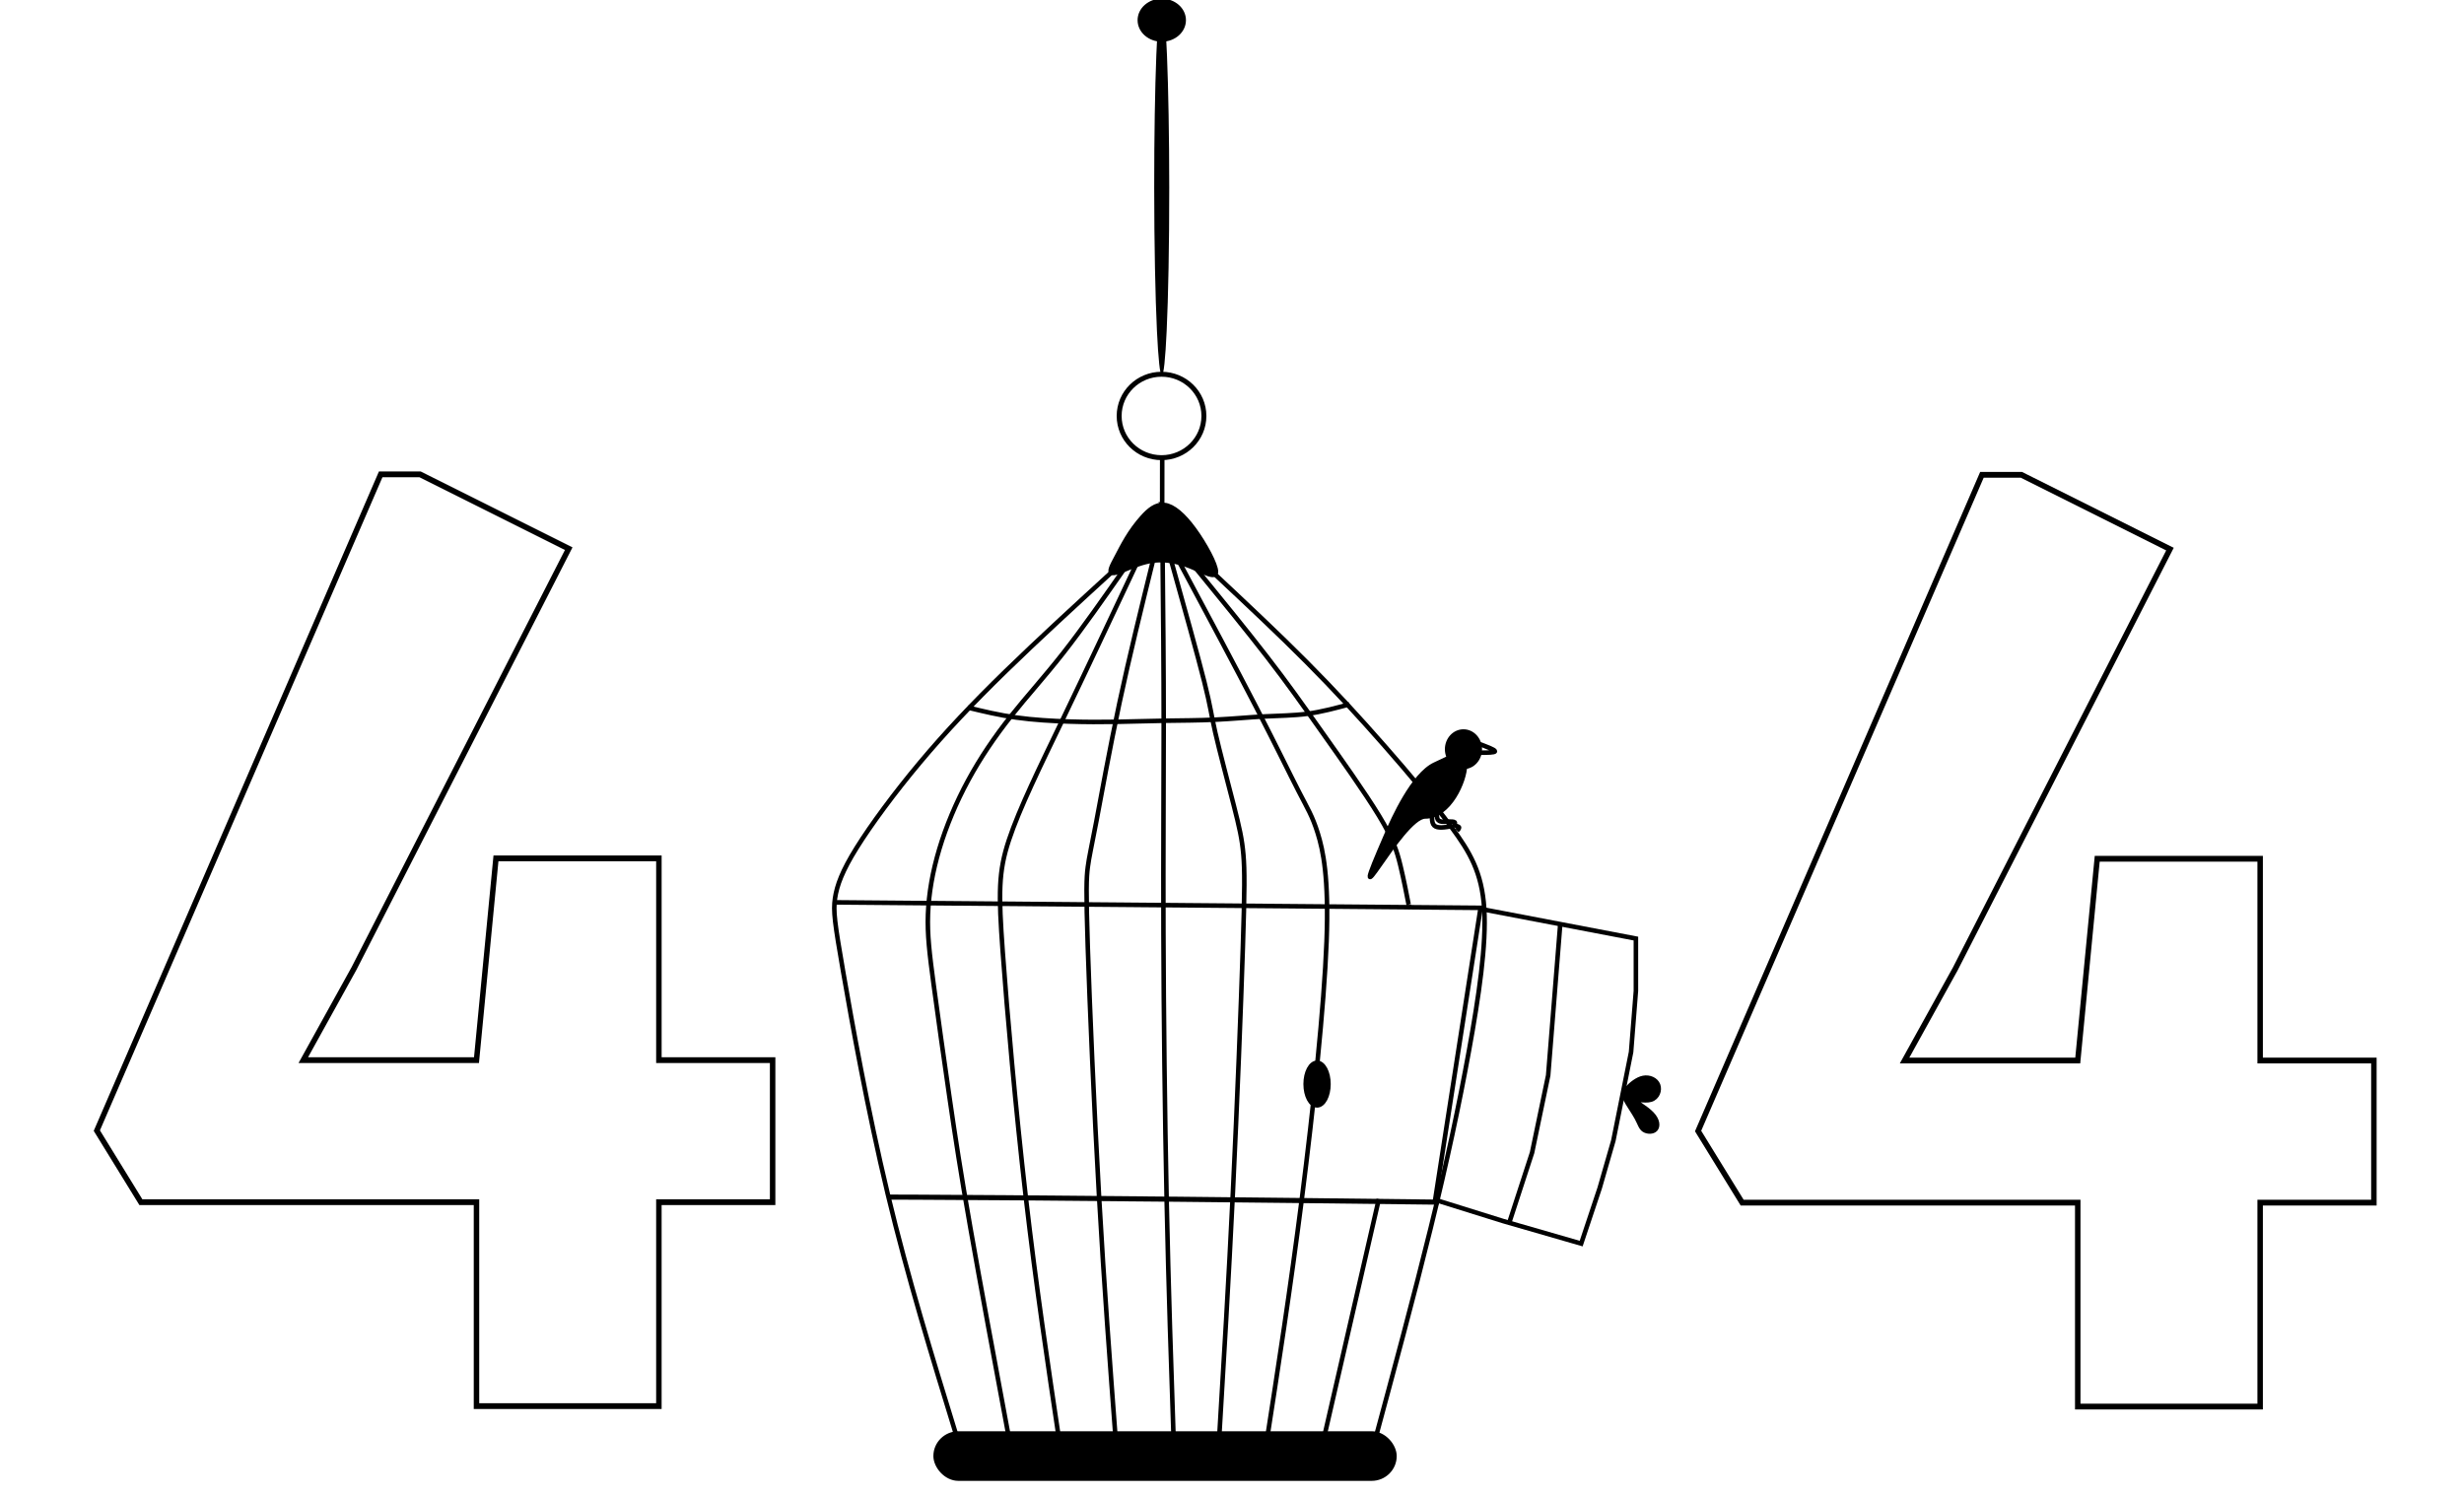 <svg style="display: inline-block;" viewBox="0 0 541.172 328.452"
     height="328.452"
     width="541.172"
     id="svg2">
    <g transform="translate(170.145,0.038)"
       id="layer1">
        <g id="g6219">
            <path transform="matrix(1.015,0,0,11.194,-1.39,-2685.744)"
                  style="display:inline;fill:#000000;fill-opacity:1;stroke:#000000;stroke-width:0.1px;stroke-linecap:butt;stroke-linejoin:miter;stroke-opacity:1;"
                  d="m 145.059,263.513 c -90.204,-0.099 -119.204,-0.099 -119.204,-0.099"
                  id="path6180" />
            <g id="g6174">
                <ellipse ry="9.162"
                         rx="9.306"
                         cy="91.329"
                         cx="84.964"
                         id="path4488"
                         style="display:inline;opacity:1;fill:none;fill-opacity:0.463;fill-rule:nonzero;stroke:#000000;stroke-width:1.087;stroke-miterlimit:4;stroke-dasharray:none;stroke-opacity:1;" />
                <path id="path4490"
                      d="m 84.984,-0.038 c 0.912,-5.0186e-4 1.662,18.471 1.674,41.23 0.007,12.61 -0.214,23.905 -0.568,31.47 -0.283,6.088 -0.652,9.762 -1.059,9.762 -0.407,3.33e-4 -0.782,-3.672 -1.075,-9.761 -0.362,-7.565 -0.595,-18.859 -0.602,-31.469 -0.013,-22.76 0.717,-41.231 1.629,-41.232 z"
                      style="display:inline;fill:#000000;stroke:none;stroke-width:0.237px;stroke-linecap:butt;stroke-linejoin:miter;stroke-opacity:1;" />
                <path id="path4496"
                      d="m 85.115,100.573 c -0.004,3.375 -0.007,6.752 -0.011,10.129 m 0.512,0.183 c -1.915,-0.236 -3.506,1.178 -4.861,2.681 -1.356,1.503 -2.474,3.092 -3.388,4.595 -0.914,1.504 -1.62,2.916 -2.416,4.42 -0.796,1.504 -1.679,3.094 -0.809,3.241 0.871,0.147 3.49,-1.148 5.7,-1.914 2.21,-0.766 4.001,-1.001 5.922,-0.868 1.921,0.133 3.947,0.632 6.245,1.619 2.298,0.987 4.861,2.46 4.905,0.913 0.044,-1.547 -2.431,-6.114 -4.788,-9.34 -2.357,-3.226 -4.596,-5.112 -6.511,-5.348 z"
                      style="display:inline;fill:#000000;fill-opacity:1;stroke:#000000;stroke-width:1px;stroke-linecap:butt;stroke-linejoin:miter;stroke-opacity:1;" />
                <rect ry="5"
                      y="314.841"
                      x="35.355"
                      height="9.899"
                      width="100.763"
                      id="rect4553"
                      style="display:inline;opacity:1;fill:#000000;fill-opacity:1;fill-rule:nonzero;stroke:#000000;stroke-width:1.002;stroke-miterlimit:4;stroke-dasharray:none;stroke-opacity:1;" />
                <path id="path4513"
                      d="m 74.688,125.037 c -8.395,7.687 -16.791,15.374 -23.989,22.385 -7.198,7.011 -13.198,13.343 -18.781,20.01 -5.584,6.667 -10.75,13.666 -13.917,18.75 -3.167,5.084 -4.333,8.25 -4.75,11.084 -0.417,2.834 -0.084,5.333 1.809,16.253 1.893,10.92 5.343,30.247 9.76,48.663 4.417,18.417 9.798,35.917 15.18,53.417"
                      style="display:inline;fill:none;stroke:#000000;stroke-width:1px;stroke-linecap:butt;stroke-linejoin:miter;stroke-opacity:1;" />
                <path id="path4517"
                      d="m 76.938,124.662 c -4.549,6.507 -9.291,13.291 -13.531,18.697 -4.24,5.407 -8.072,9.573 -11.573,13.99 -3.5,4.417 -6.666,9.083 -9.333,14 -2.667,4.917 -4.833,10.083 -6.333,15.083 -1.5,5.001 -2.333,9.833 -2.5,14.333 -0.167,4.501 0.333,8.666 1.25,15.501 0.917,6.834 2.25,16.332 3.5,24.916 1.25,8.584 2.417,16.25 4.583,28.584 2.167,12.334 5.333,29.332 8.5,46.333"
                      style="display:inline;fill:none;stroke:#000000;stroke-width:1px;stroke-linecap:butt;stroke-linejoin:miter;stroke-opacity:1;" />
                <path id="path4521"
                      d="m 96.812,126.225 c 6.896,6.458 13.792,12.917 19.99,19.146 6.198,6.229 11.698,12.229 17.115,18.396 5.417,6.167 10.75,12.5 14.75,17.917 4,5.417 6.667,9.917 7.167,17.833 0.5,7.917 -1.166,19.249 -3.35,31.246 -2.184,11.997 -4.816,24.336 -8.421,38.998 -3.604,14.662 -8.062,31.172 -12.562,47.839"
                      style="display:inline;fill:none;stroke:#000000;stroke-width:1px;stroke-linecap:butt;stroke-linejoin:miter;stroke-opacity:1;" />
                <path id="path4525"
                      d="m 91.938,124.1 c 5.854,7.167 11.708,14.333 16.219,20.167 4.51,5.833 7.677,10.333 11.927,16.333 4.25,6 9.583,13.5 12.667,18.583 3.083,5.083 3.917,7.75 4.682,10.914 0.765,3.164 1.401,6.502 1.698,8.024 0.297,1.522 0.223,1.066 0.149,0.609"
                      style="display:inline;fill:none;stroke:#000000;stroke-width:1px;stroke-linecap:butt;stroke-linejoin:miter;stroke-opacity:1;" />
                <path id="path4533"
                      d="m 89,123.662 c 6.16,11.518 12.32,23.036 16.837,31.789 4.517,8.753 7.3,14.55 9.244,18.321 1.945,3.771 3.005,5.421 4.184,9.193 1.179,3.771 2.475,9.663 1.944,23.806 -0.53,14.143 -2.887,36.532 -5.421,56.45 -2.534,19.917 -5.244,37.358 -7.955,54.801"
                      style="display:inline;fill:none;stroke:#000000;stroke-width:1px;stroke-linecap:butt;stroke-linejoin:miter;stroke-opacity:1;" />
                <path id="path4537"
                      d="m 87.062,123.037 c 2.917,10.429 5.833,20.859 7.292,26.664 1.459,5.804 1.459,6.983 2.402,11.111 0.944,4.128 2.828,11.193 4.065,16.025 1.237,4.832 1.827,7.424 2.121,10.843 0.295,3.418 0.295,7.66 -0.118,20.449 -0.413,12.789 -1.237,34.115 -2.18,53.62 -0.943,19.505 -2.003,37.182 -3.064,54.86"
                      style="display:inline;fill:none;stroke:#000000;stroke-width:1px;stroke-linecap:butt;stroke-linejoin:miter;stroke-opacity:1;" />
                <path id="path4541"
                      d="m 85.206,122.983 c 0.118,11.744 0.236,23.488 0.236,36.551 -10e-7,13.062 -0.118,27.438 -0.059,45.352 0.059,17.914 0.295,39.362 0.707,58.807 0.412,19.446 1.002,36.887 1.591,54.33"
                      style="display:inline;fill:none;stroke:#000000;stroke-width:1px;stroke-linecap:butt;stroke-linejoin:miter;stroke-opacity:1;" />
                <path id="path4545"
                      d="m 83.13,122.92 c -2.601,10.561 -5.215,21.173 -7.403,31.417 -2.188,10.244 -3.955,20.142 -5.075,26.035 -1.12,5.893 -1.591,7.778 -1.886,10.077 -0.295,2.299 -0.413,5.008 5.1e-5,17.563 0.413,12.555 1.355,34.939 2.475,54.742 1.12,19.804 2.416,37 3.712,54.208"
                      style="display:inline;fill:none;stroke:#000000;stroke-width:1px;stroke-linecap:butt;stroke-linejoin:miter;stroke-opacity:1;" />
                <path id="path4549"
                      d="m 79.255,124.233 c -5.44,11.563 -10.881,23.126 -15.9,33.564 -5.019,10.437 -9.614,19.747 -11.913,26.7 -2.298,6.954 -2.298,11.549 -1.355,24.574 0.943,13.025 2.828,34.469 5.066,53.847 2.238,19.378 4.833,36.719 7.426,54.044"
                      style="display:inline;fill:none;stroke:#000000;stroke-width:1px;stroke-linecap:butt;stroke-linejoin:miter;stroke-opacity:1;" />
                <path id="path4556"
                      d="m 42.426,155.388 c 3.418,0.825 6.836,1.65 10.607,2.18 3.771,0.53 7.897,0.766 11.609,0.884 3.712,0.118 7.013,0.118 10.43,0.059 3.417,-0.059 6.954,-0.177 10.607,-0.236 3.653,-0.059 7.425,-0.059 11.137,-0.236 3.712,-0.177 7.366,-0.53 10.724,-0.707 3.358,-0.177 6.423,-0.177 9.487,-0.589 3.064,-0.413 6.129,-1.238 9.192,-2.062"
                      style="display:inline;fill:none;stroke:#000000;stroke-width:1px;stroke-linecap:butt;stroke-linejoin:miter;stroke-opacity:1;" />
                <path id="path4560"
                      d="m 13.113,198.168 c 47.547,0.404 95.093,0.807 142.638,1.211"
                      style="display:inline;fill:none;stroke:#000000;stroke-width:1.006px;stroke-linecap:butt;stroke-linejoin:miter;stroke-opacity:1;" />
                <path id="path4529"
                      d="m 132.688,263.35 c -4.229,18.416 -8.458,36.832 -12.688,55.25"
                      style="display:inline;fill:none;stroke:#000000;stroke-width:1px;stroke-linecap:butt;stroke-linejoin:miter;stroke-opacity:1;" />
                <ellipse ry="4.672"
                         rx="2.5"
                         cy="238.085"
                         cx="119.123"
                         id="path4614"
                         style="display:inline;opacity:1;fill:#000000;fill-opacity:1;fill-rule:nonzero;stroke:#000000;stroke-width:1.002;stroke-miterlimit:4;stroke-dasharray:none;stroke-opacity:1;" />
                <ellipse ry="4.316"
                         rx="4.9"
                         cy="4.395"
                         cx="85.016"
                         id="path4616"
                         style="display:inline;opacity:1;fill:#000000;fill-opacity:1;fill-rule:nonzero;stroke:#000000;stroke-width:0.822;stroke-miterlimit:4;stroke-dasharray:none;stroke-opacity:1;" />
                <ellipse transform="translate(-170.145,-0.038)"
                         ry="3.881"
                         rx="3.578"
                         cy="164.571"
                         cx="321.422"
                         id="path4565"
                         style="opacity:1;fill:#000000;fill-opacity:1;fill-rule:nonzero;stroke:#000000;stroke-width:1.002;stroke-miterlimit:4;stroke-dasharray:none;stroke-opacity:1;" />
                <path transform="translate(-170.145,-0.038)"
                      id="path4567"
                      d="m 321.744,168.069 c -1e-5,3.391 -3.424,11.267 -8.738,11.267 -5.314,0 -18.595,27.246 -8.385,3.759 1.352,-3.11 5.695,-12.899 10.506,-15.156 8.055,-3.78 6.617,-3.261 6.617,0.13 z"
                      style="opacity:1;fill:#000000;fill-opacity:1;fill-rule:nonzero;stroke:#000000;stroke-width:1.002;stroke-miterlimit:4;stroke-dasharray:none;stroke-opacity:1;" />
                <path transform="translate(-170.145,-0.038)"
                      id="path4570"
                      d="m 325,163.452 c 1.667,0.626 3.334,1.252 3.334,1.564 5e-4,0.313 -1.667,0.313 -3.334,0.313"
                      style="fill:none;stroke:#000000;stroke-width:1px;stroke-linecap:butt;stroke-linejoin:miter;stroke-opacity:1;" />
                <path transform="translate(-170.145,-0.038)"
                      id="path4578"
                      d="m 314.721,177.37 c -0.215,1.641 -0.43,3.282 0.285,3.964 0.714,0.682 2.354,0.4 3.994,0.118"
                      style="fill:none;stroke:#000000;stroke-width:1px;stroke-linecap:butt;stroke-linejoin:miter;stroke-opacity:1;" />
                <path transform="translate(-170.145,-0.038)"
                      id="path4578-1"
                      d="m 316,176.452 c -0.296,1.41 -0.592,2.82 -0.258,3.488 0.334,0.668 1.296,0.59 2.258,0.512"
                      style="fill:none;stroke:#000000;stroke-width:1px;stroke-linecap:butt;stroke-linejoin:miter;stroke-opacity:1;" />
                <path transform="translate(-170.145,-0.038)"
                      id="path4610"
                      d="m 318,180.452 c 0.667,0 1.334,0 1.501,0.166 0.167,0.166 -0.167,0.5 0.001,0.667 0.168,0.167 0.688,0.167 0.891,0.369 0.203,0.202 -0.058,0.463 -0.393,0.798"
                      style="fill:none;stroke:#000000;stroke-width:1px;stroke-linecap:butt;stroke-linejoin:miter;stroke-opacity:1;" />
                <path id="path4573"
                      d="m 155,199.6 34.151,6.523 v 11.49 l -1.061,13.435 -3.889,19.445 -3.005,10.43 -4.066,12.198 -17.147,-4.95 -14.924,-4.659 v 0 L 155,199.6"
                      style="fill:none;stroke:#000000;stroke-width:1px;stroke-linecap:butt;stroke-linejoin:miter;stroke-opacity:1" />
                <path id="path4575"
                      d="m 172.534,202.941 -2.652,33.234 -3.536,16.971 -5.127,15.733"
                      style="fill:none;stroke:#000000;stroke-width:1px;stroke-linecap:butt;stroke-linejoin:miter;stroke-opacity:1" />
                <path id="path4579"
                      d="m 187.266,239.003 c 0.766,-0.825 2.122,-2.003 3.506,-2.268 1.384,-0.265 2.799,0.384 3.241,1.532 0.442,1.148 -0.088,2.799 -1.562,3.241 -1.474,0.442 -3.888,-0.323 -3.8,0.001 0.089,0.324 2.681,1.738 4.006,3.122 1.326,1.384 1.385,2.74 0.795,3.388 -0.589,0.649 -1.826,0.59 -2.533,0.118 -0.708,-0.472 -0.884,-1.355 -1.591,-2.651 -0.707,-1.295 -1.945,-3.006 -2.475,-4.096 -0.53,-1.091 -0.353,-1.562 0.413,-2.387 z"
                      style="fill:#000000;fill-opacity:1;stroke:#000000;stroke-width:1px;stroke-linecap:butt;stroke-linejoin:miter;stroke-opacity:1" />
            </g>
        </g>
    </g>
    <g id="layer3">
        <g id="text4526"
           style="fill:url(#Strips2_1);fill-opacity:1;stroke:none;stroke-width:1.235;"
           transform="matrix(0.972,0,0,1.029,170.145,0.038)"
           aria-label="4">
            <path id="path4555"
                  style="fill:url(#Strips2_1);fill-opacity:1;stroke:#000000;stroke-width:1.235;stroke-opacity:1"
                  d="M -0.465,256.591 H -26.166 v 43.53 h -41.214 v -43.53 h -75.83 l -9.956,-15.282 64.137,-140.083 h 8.914 l 33.574,15.861 -48.508,89.607 -11.461,19.565 h 39.131 l 4.399,-43.067 h 36.815 v 43.067 h 25.701 z" />
        </g>
        <g id="text4526-2"
           style="fill:url(#Strips2_1);fill-opacity:1;stroke:none;stroke-width:1.235;"
           transform="matrix(0.972,0,0,1.029,377.956,103.293)"
           aria-label="4">
            <path id="path4558"
                  style="fill:url(#Strips2_1);fill-opacity:1;stroke:#000000;stroke-width:1.235;stroke-opacity:1"
                  d="m 147.556,156.336 h -25.701 v 43.53 H 80.64 v -43.53 H 4.811 L -5.146,141.054 58.991,0.972 h 8.914 L 101.479,16.832 52.971,106.439 41.51,126.004 h 39.131 l 4.399,-43.067 h 36.815 v 43.067 h 25.701 z" />
        </g>
    </g>
</svg>